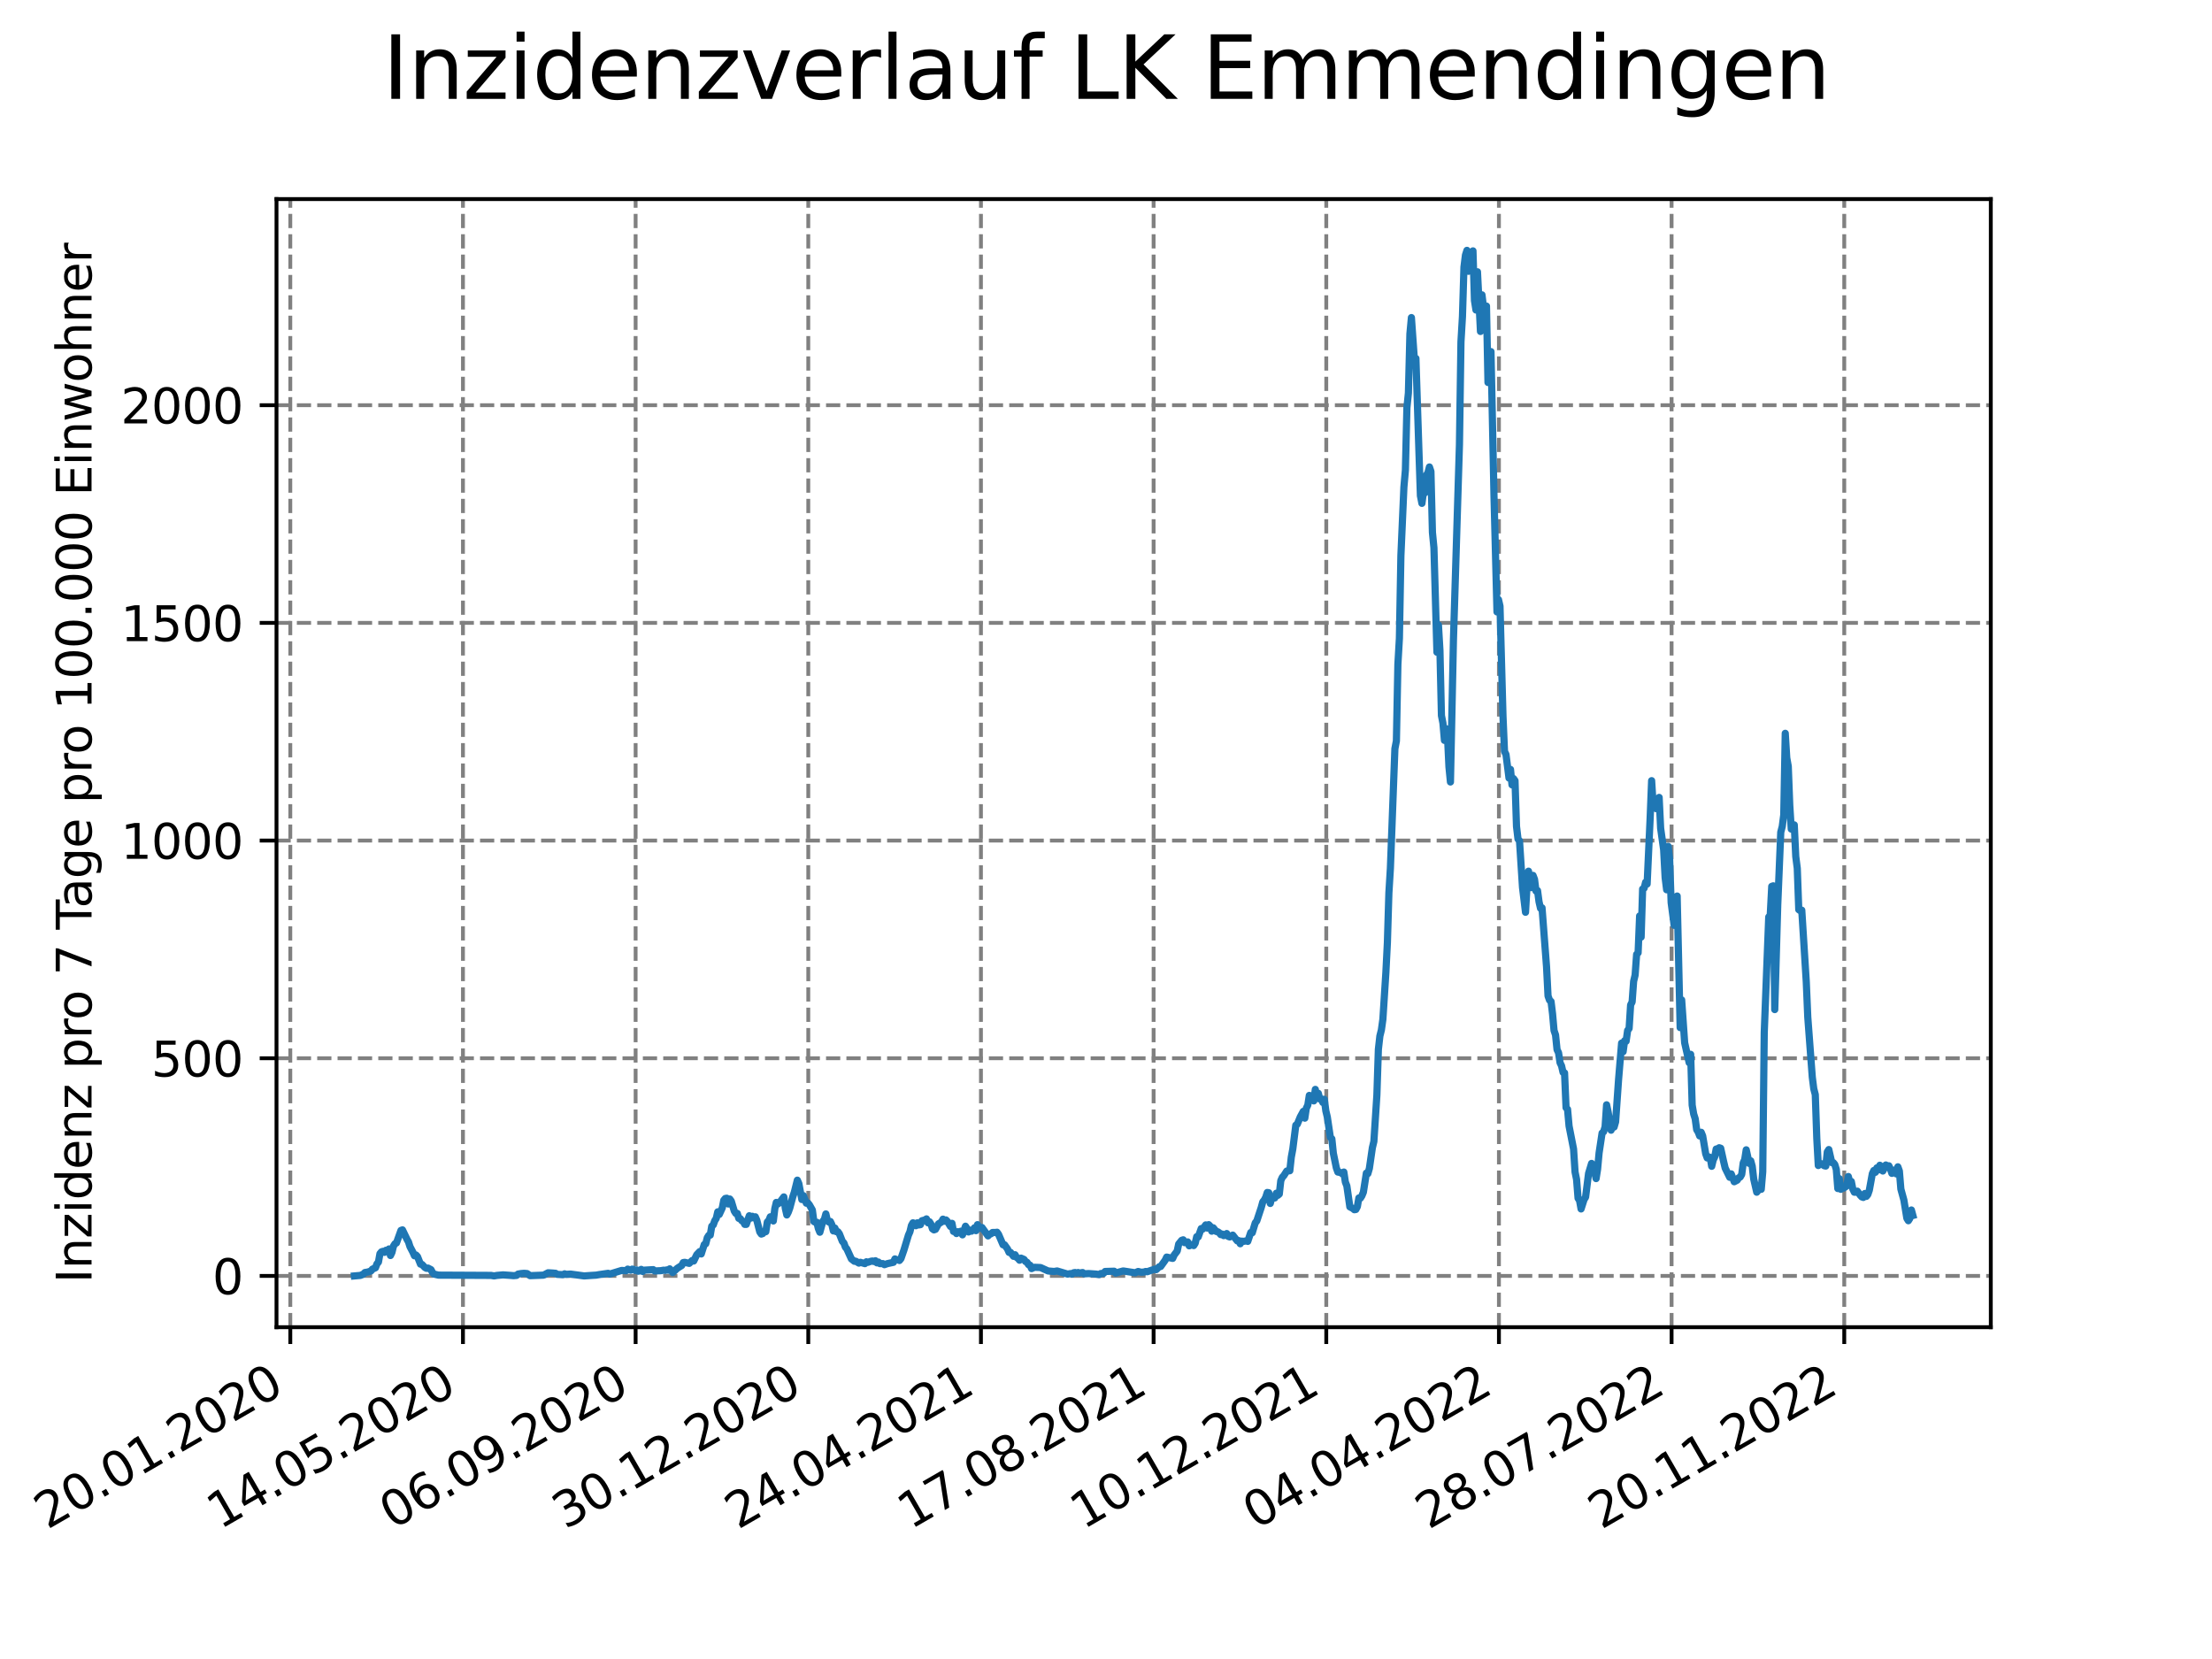 <?xml version="1.0" encoding="utf-8" standalone="no"?>
<!DOCTYPE svg PUBLIC "-//W3C//DTD SVG 1.1//EN"
  "http://www.w3.org/Graphics/SVG/1.1/DTD/svg11.dtd">
<svg xmlns:xlink="http://www.w3.org/1999/xlink" width="460.8pt" height="345.6pt" viewBox="0 0 460.8 345.6" xmlns="http://www.w3.org/2000/svg" version="1.1">
 <defs>
  <style type="text/css">*{stroke-linejoin: round; stroke-linecap: butt}</style>
 </defs>
 <g id="figure_1">
  <g id="patch_1">
   <path d="M 0 345.6 
L 460.8 345.6 
L 460.8 0 
L 0 0 
z
" style="fill: #ffffff"/>
  </g>
  <g id="axes_1">
   <g id="patch_2">
    <path d="M 57.6 276.48 
L 414.72 276.48 
L 414.72 41.472 
L 57.6 41.472 
z
" style="fill: #ffffff"/>
   </g>
   <g id="matplotlib.axis_1">
    <g id="xtick_1">
     <g id="line2d_1">
      <path d="M 60.475 276.48 
L 60.475 41.472 
" clip-path="url(#p538af557d2)" style="fill: none; stroke-dasharray: 2.96,1.28; stroke-dashoffset: 0; stroke: #808080; stroke-width: 0.8"/>
     </g>
     <g id="line2d_2">
      <defs>
       <path id="m9907a14116" d="M 0 0 
L 0 3.5 
" style="stroke: #000000; stroke-width: 0.8"/>
      </defs>
      <g>
       <use xlink:href="#m9907a14116" x="60.475" y="276.48" style="stroke: #000000; stroke-width: 0.8"/>
      </g>
     </g>
     <g id="text_1">
      <!-- 20.01.2020 -->
      <g transform="translate(9.85 318.689) rotate(-30) scale(0.1 -0.1)">
       <defs>
        <path id="DejaVuSans-32" d="M 1228 531 
L 3431 531 
L 3431 0 
L 469 0 
L 469 531 
Q 828 903 1448 1529 
Q 2069 2156 2228 2338 
Q 2531 2678 2651 2914 
Q 2772 3150 2772 3378 
Q 2772 3750 2511 3984 
Q 2250 4219 1831 4219 
Q 1534 4219 1204 4116 
Q 875 4013 500 3803 
L 500 4441 
Q 881 4594 1212 4672 
Q 1544 4750 1819 4750 
Q 2544 4750 2975 4387 
Q 3406 4025 3406 3419 
Q 3406 3131 3298 2873 
Q 3191 2616 2906 2266 
Q 2828 2175 2409 1742 
Q 1991 1309 1228 531 
z
" transform="scale(0.016)"/>
        <path id="DejaVuSans-30" d="M 2034 4250 
Q 1547 4250 1301 3770 
Q 1056 3291 1056 2328 
Q 1056 1369 1301 889 
Q 1547 409 2034 409 
Q 2525 409 2770 889 
Q 3016 1369 3016 2328 
Q 3016 3291 2770 3770 
Q 2525 4250 2034 4250 
z
M 2034 4750 
Q 2819 4750 3233 4129 
Q 3647 3509 3647 2328 
Q 3647 1150 3233 529 
Q 2819 -91 2034 -91 
Q 1250 -91 836 529 
Q 422 1150 422 2328 
Q 422 3509 836 4129 
Q 1250 4750 2034 4750 
z
" transform="scale(0.016)"/>
        <path id="DejaVuSans-2e" d="M 684 794 
L 1344 794 
L 1344 0 
L 684 0 
L 684 794 
z
" transform="scale(0.016)"/>
        <path id="DejaVuSans-31" d="M 794 531 
L 1825 531 
L 1825 4091 
L 703 3866 
L 703 4441 
L 1819 4666 
L 2450 4666 
L 2450 531 
L 3481 531 
L 3481 0 
L 794 0 
L 794 531 
z
" transform="scale(0.016)"/>
       </defs>
       <use xlink:href="#DejaVuSans-32"/>
       <use xlink:href="#DejaVuSans-30" x="63.623"/>
       <use xlink:href="#DejaVuSans-2e" x="127.246"/>
       <use xlink:href="#DejaVuSans-30" x="159.033"/>
       <use xlink:href="#DejaVuSans-31" x="222.656"/>
       <use xlink:href="#DejaVuSans-2e" x="286.279"/>
       <use xlink:href="#DejaVuSans-32" x="318.066"/>
       <use xlink:href="#DejaVuSans-30" x="381.689"/>
       <use xlink:href="#DejaVuSans-32" x="445.312"/>
       <use xlink:href="#DejaVuSans-30" x="508.936"/>
      </g>
     </g>
    </g>
    <g id="xtick_2">
     <g id="line2d_3">
      <path d="M 96.443 276.48 
L 96.443 41.472 
" clip-path="url(#p538af557d2)" style="fill: none; stroke-dasharray: 2.96,1.28; stroke-dashoffset: 0; stroke: #808080; stroke-width: 0.8"/>
     </g>
     <g id="line2d_4">
      <g>
       <use xlink:href="#m9907a14116" x="96.443" y="276.48" style="stroke: #000000; stroke-width: 0.8"/>
      </g>
     </g>
     <g id="text_2">
      <!-- 14.05.2020 -->
      <g transform="translate(45.818 318.689) rotate(-30) scale(0.1 -0.1)">
       <defs>
        <path id="DejaVuSans-34" d="M 2419 4116 
L 825 1625 
L 2419 1625 
L 2419 4116 
z
M 2253 4666 
L 3047 4666 
L 3047 1625 
L 3713 1625 
L 3713 1100 
L 3047 1100 
L 3047 0 
L 2419 0 
L 2419 1100 
L 313 1100 
L 313 1709 
L 2253 4666 
z
" transform="scale(0.016)"/>
        <path id="DejaVuSans-35" d="M 691 4666 
L 3169 4666 
L 3169 4134 
L 1269 4134 
L 1269 2991 
Q 1406 3038 1543 3061 
Q 1681 3084 1819 3084 
Q 2600 3084 3056 2656 
Q 3513 2228 3513 1497 
Q 3513 744 3044 326 
Q 2575 -91 1722 -91 
Q 1428 -91 1123 -41 
Q 819 9 494 109 
L 494 744 
Q 775 591 1075 516 
Q 1375 441 1709 441 
Q 2250 441 2565 725 
Q 2881 1009 2881 1497 
Q 2881 1984 2565 2268 
Q 2250 2553 1709 2553 
Q 1456 2553 1204 2497 
Q 953 2441 691 2322 
L 691 4666 
z
" transform="scale(0.016)"/>
       </defs>
       <use xlink:href="#DejaVuSans-31"/>
       <use xlink:href="#DejaVuSans-34" x="63.623"/>
       <use xlink:href="#DejaVuSans-2e" x="127.246"/>
       <use xlink:href="#DejaVuSans-30" x="159.033"/>
       <use xlink:href="#DejaVuSans-35" x="222.656"/>
       <use xlink:href="#DejaVuSans-2e" x="286.279"/>
       <use xlink:href="#DejaVuSans-32" x="318.066"/>
       <use xlink:href="#DejaVuSans-30" x="381.689"/>
       <use xlink:href="#DejaVuSans-32" x="445.312"/>
       <use xlink:href="#DejaVuSans-30" x="508.936"/>
      </g>
     </g>
    </g>
    <g id="xtick_3">
     <g id="line2d_5">
      <path d="M 132.412 276.48 
L 132.412 41.472 
" clip-path="url(#p538af557d2)" style="fill: none; stroke-dasharray: 2.96,1.28; stroke-dashoffset: 0; stroke: #808080; stroke-width: 0.8"/>
     </g>
     <g id="line2d_6">
      <g>
       <use xlink:href="#m9907a14116" x="132.412" y="276.48" style="stroke: #000000; stroke-width: 0.8"/>
      </g>
     </g>
     <g id="text_3">
      <!-- 06.09.2020 -->
      <g transform="translate(81.787 318.689) rotate(-30) scale(0.1 -0.1)">
       <defs>
        <path id="DejaVuSans-36" d="M 2113 2584 
Q 1688 2584 1439 2293 
Q 1191 2003 1191 1497 
Q 1191 994 1439 701 
Q 1688 409 2113 409 
Q 2538 409 2786 701 
Q 3034 994 3034 1497 
Q 3034 2003 2786 2293 
Q 2538 2584 2113 2584 
z
M 3366 4563 
L 3366 3988 
Q 3128 4100 2886 4159 
Q 2644 4219 2406 4219 
Q 1781 4219 1451 3797 
Q 1122 3375 1075 2522 
Q 1259 2794 1537 2939 
Q 1816 3084 2150 3084 
Q 2853 3084 3261 2657 
Q 3669 2231 3669 1497 
Q 3669 778 3244 343 
Q 2819 -91 2113 -91 
Q 1303 -91 875 529 
Q 447 1150 447 2328 
Q 447 3434 972 4092 
Q 1497 4750 2381 4750 
Q 2619 4750 2861 4703 
Q 3103 4656 3366 4563 
z
" transform="scale(0.016)"/>
        <path id="DejaVuSans-39" d="M 703 97 
L 703 672 
Q 941 559 1184 500 
Q 1428 441 1663 441 
Q 2288 441 2617 861 
Q 2947 1281 2994 2138 
Q 2813 1869 2534 1725 
Q 2256 1581 1919 1581 
Q 1219 1581 811 2004 
Q 403 2428 403 3163 
Q 403 3881 828 4315 
Q 1253 4750 1959 4750 
Q 2769 4750 3195 4129 
Q 3622 3509 3622 2328 
Q 3622 1225 3098 567 
Q 2575 -91 1691 -91 
Q 1453 -91 1209 -44 
Q 966 3 703 97 
z
M 1959 2075 
Q 2384 2075 2632 2365 
Q 2881 2656 2881 3163 
Q 2881 3666 2632 3958 
Q 2384 4250 1959 4250 
Q 1534 4250 1286 3958 
Q 1038 3666 1038 3163 
Q 1038 2656 1286 2365 
Q 1534 2075 1959 2075 
z
" transform="scale(0.016)"/>
       </defs>
       <use xlink:href="#DejaVuSans-30"/>
       <use xlink:href="#DejaVuSans-36" x="63.623"/>
       <use xlink:href="#DejaVuSans-2e" x="127.246"/>
       <use xlink:href="#DejaVuSans-30" x="159.033"/>
       <use xlink:href="#DejaVuSans-39" x="222.656"/>
       <use xlink:href="#DejaVuSans-2e" x="286.279"/>
       <use xlink:href="#DejaVuSans-32" x="318.066"/>
       <use xlink:href="#DejaVuSans-30" x="381.689"/>
       <use xlink:href="#DejaVuSans-32" x="445.312"/>
       <use xlink:href="#DejaVuSans-30" x="508.936"/>
      </g>
     </g>
    </g>
    <g id="xtick_4">
     <g id="line2d_7">
      <path d="M 168.38 276.48 
L 168.38 41.472 
" clip-path="url(#p538af557d2)" style="fill: none; stroke-dasharray: 2.96,1.28; stroke-dashoffset: 0; stroke: #808080; stroke-width: 0.8"/>
     </g>
     <g id="line2d_8">
      <g>
       <use xlink:href="#m9907a14116" x="168.38" y="276.48" style="stroke: #000000; stroke-width: 0.8"/>
      </g>
     </g>
     <g id="text_4">
      <!-- 30.12.2020 -->
      <g transform="translate(117.755 318.689) rotate(-30) scale(0.1 -0.1)">
       <defs>
        <path id="DejaVuSans-33" d="M 2597 2516 
Q 3050 2419 3304 2112 
Q 3559 1806 3559 1356 
Q 3559 666 3084 287 
Q 2609 -91 1734 -91 
Q 1441 -91 1130 -33 
Q 819 25 488 141 
L 488 750 
Q 750 597 1062 519 
Q 1375 441 1716 441 
Q 2309 441 2620 675 
Q 2931 909 2931 1356 
Q 2931 1769 2642 2001 
Q 2353 2234 1838 2234 
L 1294 2234 
L 1294 2753 
L 1863 2753 
Q 2328 2753 2575 2939 
Q 2822 3125 2822 3475 
Q 2822 3834 2567 4026 
Q 2313 4219 1838 4219 
Q 1578 4219 1281 4162 
Q 984 4106 628 3988 
L 628 4550 
Q 988 4650 1302 4700 
Q 1616 4750 1894 4750 
Q 2613 4750 3031 4423 
Q 3450 4097 3450 3541 
Q 3450 3153 3228 2886 
Q 3006 2619 2597 2516 
z
" transform="scale(0.016)"/>
       </defs>
       <use xlink:href="#DejaVuSans-33"/>
       <use xlink:href="#DejaVuSans-30" x="63.623"/>
       <use xlink:href="#DejaVuSans-2e" x="127.246"/>
       <use xlink:href="#DejaVuSans-31" x="159.033"/>
       <use xlink:href="#DejaVuSans-32" x="222.656"/>
       <use xlink:href="#DejaVuSans-2e" x="286.279"/>
       <use xlink:href="#DejaVuSans-32" x="318.066"/>
       <use xlink:href="#DejaVuSans-30" x="381.689"/>
       <use xlink:href="#DejaVuSans-32" x="445.312"/>
       <use xlink:href="#DejaVuSans-30" x="508.936"/>
      </g>
     </g>
    </g>
    <g id="xtick_5">
     <g id="line2d_9">
      <path d="M 204.349 276.48 
L 204.349 41.472 
" clip-path="url(#p538af557d2)" style="fill: none; stroke-dasharray: 2.96,1.28; stroke-dashoffset: 0; stroke: #808080; stroke-width: 0.8"/>
     </g>
     <g id="line2d_10">
      <g>
       <use xlink:href="#m9907a14116" x="204.349" y="276.48" style="stroke: #000000; stroke-width: 0.8"/>
      </g>
     </g>
     <g id="text_5">
      <!-- 24.04.2021 -->
      <g transform="translate(153.724 318.689) rotate(-30) scale(0.1 -0.1)">
       <use xlink:href="#DejaVuSans-32"/>
       <use xlink:href="#DejaVuSans-34" x="63.623"/>
       <use xlink:href="#DejaVuSans-2e" x="127.246"/>
       <use xlink:href="#DejaVuSans-30" x="159.033"/>
       <use xlink:href="#DejaVuSans-34" x="222.656"/>
       <use xlink:href="#DejaVuSans-2e" x="286.279"/>
       <use xlink:href="#DejaVuSans-32" x="318.066"/>
       <use xlink:href="#DejaVuSans-30" x="381.689"/>
       <use xlink:href="#DejaVuSans-32" x="445.312"/>
       <use xlink:href="#DejaVuSans-31" x="508.936"/>
      </g>
     </g>
    </g>
    <g id="xtick_6">
     <g id="line2d_11">
      <path d="M 240.317 276.48 
L 240.317 41.472 
" clip-path="url(#p538af557d2)" style="fill: none; stroke-dasharray: 2.96,1.28; stroke-dashoffset: 0; stroke: #808080; stroke-width: 0.8"/>
     </g>
     <g id="line2d_12">
      <g>
       <use xlink:href="#m9907a14116" x="240.317" y="276.48" style="stroke: #000000; stroke-width: 0.8"/>
      </g>
     </g>
     <g id="text_6">
      <!-- 17.08.2021 -->
      <g transform="translate(189.692 318.689) rotate(-30) scale(0.1 -0.1)">
       <defs>
        <path id="DejaVuSans-37" d="M 525 4666 
L 3525 4666 
L 3525 4397 
L 1831 0 
L 1172 0 
L 2766 4134 
L 525 4134 
L 525 4666 
z
" transform="scale(0.016)"/>
        <path id="DejaVuSans-38" d="M 2034 2216 
Q 1584 2216 1326 1975 
Q 1069 1734 1069 1313 
Q 1069 891 1326 650 
Q 1584 409 2034 409 
Q 2484 409 2743 651 
Q 3003 894 3003 1313 
Q 3003 1734 2745 1975 
Q 2488 2216 2034 2216 
z
M 1403 2484 
Q 997 2584 770 2862 
Q 544 3141 544 3541 
Q 544 4100 942 4425 
Q 1341 4750 2034 4750 
Q 2731 4750 3128 4425 
Q 3525 4100 3525 3541 
Q 3525 3141 3298 2862 
Q 3072 2584 2669 2484 
Q 3125 2378 3379 2068 
Q 3634 1759 3634 1313 
Q 3634 634 3220 271 
Q 2806 -91 2034 -91 
Q 1263 -91 848 271 
Q 434 634 434 1313 
Q 434 1759 690 2068 
Q 947 2378 1403 2484 
z
M 1172 3481 
Q 1172 3119 1398 2916 
Q 1625 2713 2034 2713 
Q 2441 2713 2670 2916 
Q 2900 3119 2900 3481 
Q 2900 3844 2670 4047 
Q 2441 4250 2034 4250 
Q 1625 4250 1398 4047 
Q 1172 3844 1172 3481 
z
" transform="scale(0.016)"/>
       </defs>
       <use xlink:href="#DejaVuSans-31"/>
       <use xlink:href="#DejaVuSans-37" x="63.623"/>
       <use xlink:href="#DejaVuSans-2e" x="127.246"/>
       <use xlink:href="#DejaVuSans-30" x="159.033"/>
       <use xlink:href="#DejaVuSans-38" x="222.656"/>
       <use xlink:href="#DejaVuSans-2e" x="286.279"/>
       <use xlink:href="#DejaVuSans-32" x="318.066"/>
       <use xlink:href="#DejaVuSans-30" x="381.689"/>
       <use xlink:href="#DejaVuSans-32" x="445.312"/>
       <use xlink:href="#DejaVuSans-31" x="508.936"/>
      </g>
     </g>
    </g>
    <g id="xtick_7">
     <g id="line2d_13">
      <path d="M 276.286 276.48 
L 276.286 41.472 
" clip-path="url(#p538af557d2)" style="fill: none; stroke-dasharray: 2.96,1.28; stroke-dashoffset: 0; stroke: #808080; stroke-width: 0.8"/>
     </g>
     <g id="line2d_14">
      <g>
       <use xlink:href="#m9907a14116" x="276.286" y="276.48" style="stroke: #000000; stroke-width: 0.8"/>
      </g>
     </g>
     <g id="text_7">
      <!-- 10.12.2021 -->
      <g transform="translate(225.66 318.689) rotate(-30) scale(0.1 -0.1)">
       <use xlink:href="#DejaVuSans-31"/>
       <use xlink:href="#DejaVuSans-30" x="63.623"/>
       <use xlink:href="#DejaVuSans-2e" x="127.246"/>
       <use xlink:href="#DejaVuSans-31" x="159.033"/>
       <use xlink:href="#DejaVuSans-32" x="222.656"/>
       <use xlink:href="#DejaVuSans-2e" x="286.279"/>
       <use xlink:href="#DejaVuSans-32" x="318.066"/>
       <use xlink:href="#DejaVuSans-30" x="381.689"/>
       <use xlink:href="#DejaVuSans-32" x="445.312"/>
       <use xlink:href="#DejaVuSans-31" x="508.936"/>
      </g>
     </g>
    </g>
    <g id="xtick_8">
     <g id="line2d_15">
      <path d="M 312.254 276.48 
L 312.254 41.472 
" clip-path="url(#p538af557d2)" style="fill: none; stroke-dasharray: 2.96,1.28; stroke-dashoffset: 0; stroke: #808080; stroke-width: 0.8"/>
     </g>
     <g id="line2d_16">
      <g>
       <use xlink:href="#m9907a14116" x="312.254" y="276.48" style="stroke: #000000; stroke-width: 0.8"/>
      </g>
     </g>
     <g id="text_8">
      <!-- 04.04.2022 -->
      <g transform="translate(261.629 318.689) rotate(-30) scale(0.1 -0.1)">
       <use xlink:href="#DejaVuSans-30"/>
       <use xlink:href="#DejaVuSans-34" x="63.623"/>
       <use xlink:href="#DejaVuSans-2e" x="127.246"/>
       <use xlink:href="#DejaVuSans-30" x="159.033"/>
       <use xlink:href="#DejaVuSans-34" x="222.656"/>
       <use xlink:href="#DejaVuSans-2e" x="286.279"/>
       <use xlink:href="#DejaVuSans-32" x="318.066"/>
       <use xlink:href="#DejaVuSans-30" x="381.689"/>
       <use xlink:href="#DejaVuSans-32" x="445.312"/>
       <use xlink:href="#DejaVuSans-32" x="508.936"/>
      </g>
     </g>
    </g>
    <g id="xtick_9">
     <g id="line2d_17">
      <path d="M 348.223 276.48 
L 348.223 41.472 
" clip-path="url(#p538af557d2)" style="fill: none; stroke-dasharray: 2.96,1.28; stroke-dashoffset: 0; stroke: #808080; stroke-width: 0.8"/>
     </g>
     <g id="line2d_18">
      <g>
       <use xlink:href="#m9907a14116" x="348.223" y="276.48" style="stroke: #000000; stroke-width: 0.8"/>
      </g>
     </g>
     <g id="text_9">
      <!-- 28.07.2022 -->
      <g transform="translate(297.597 318.689) rotate(-30) scale(0.1 -0.1)">
       <use xlink:href="#DejaVuSans-32"/>
       <use xlink:href="#DejaVuSans-38" x="63.623"/>
       <use xlink:href="#DejaVuSans-2e" x="127.246"/>
       <use xlink:href="#DejaVuSans-30" x="159.033"/>
       <use xlink:href="#DejaVuSans-37" x="222.656"/>
       <use xlink:href="#DejaVuSans-2e" x="286.279"/>
       <use xlink:href="#DejaVuSans-32" x="318.066"/>
       <use xlink:href="#DejaVuSans-30" x="381.689"/>
       <use xlink:href="#DejaVuSans-32" x="445.312"/>
       <use xlink:href="#DejaVuSans-32" x="508.936"/>
      </g>
     </g>
    </g>
    <g id="xtick_10">
     <g id="line2d_19">
      <path d="M 384.191 276.48 
L 384.191 41.472 
" clip-path="url(#p538af557d2)" style="fill: none; stroke-dasharray: 2.96,1.28; stroke-dashoffset: 0; stroke: #808080; stroke-width: 0.8"/>
     </g>
     <g id="line2d_20">
      <g>
       <use xlink:href="#m9907a14116" x="384.191" y="276.48" style="stroke: #000000; stroke-width: 0.8"/>
      </g>
     </g>
     <g id="text_10">
      <!-- 20.11.2022 -->
      <g transform="translate(333.566 318.689) rotate(-30) scale(0.1 -0.1)">
       <use xlink:href="#DejaVuSans-32"/>
       <use xlink:href="#DejaVuSans-30" x="63.623"/>
       <use xlink:href="#DejaVuSans-2e" x="127.246"/>
       <use xlink:href="#DejaVuSans-31" x="159.033"/>
       <use xlink:href="#DejaVuSans-31" x="222.656"/>
       <use xlink:href="#DejaVuSans-2e" x="286.279"/>
       <use xlink:href="#DejaVuSans-32" x="318.066"/>
       <use xlink:href="#DejaVuSans-30" x="381.689"/>
       <use xlink:href="#DejaVuSans-32" x="445.312"/>
       <use xlink:href="#DejaVuSans-32" x="508.936"/>
      </g>
     </g>
    </g>
   </g>
   <g id="matplotlib.axis_2">
    <g id="ytick_1">
     <g id="line2d_21">
      <path d="M 57.6 265.798 
L 414.72 265.798 
" clip-path="url(#p538af557d2)" style="fill: none; stroke-dasharray: 2.96,1.28; stroke-dashoffset: 0; stroke: #808080; stroke-width: 0.8"/>
     </g>
     <g id="line2d_22">
      <defs>
       <path id="md14e221c69" d="M 0 0 
L -3.5 0 
" style="stroke: #000000; stroke-width: 0.8"/>
      </defs>
      <g>
       <use xlink:href="#md14e221c69" x="57.6" y="265.798" style="stroke: #000000; stroke-width: 0.8"/>
      </g>
     </g>
     <g id="text_11">
      <!-- 0 -->
      <g transform="translate(44.237 269.597) scale(0.1 -0.1)">
       <use xlink:href="#DejaVuSans-30"/>
      </g>
     </g>
    </g>
    <g id="ytick_2">
     <g id="line2d_23">
      <path d="M 57.6 220.451 
L 414.72 220.451 
" clip-path="url(#p538af557d2)" style="fill: none; stroke-dasharray: 2.96,1.28; stroke-dashoffset: 0; stroke: #808080; stroke-width: 0.8"/>
     </g>
     <g id="line2d_24">
      <g>
       <use xlink:href="#md14e221c69" x="57.6" y="220.451" style="stroke: #000000; stroke-width: 0.8"/>
      </g>
     </g>
     <g id="text_12">
      <!-- 500 -->
      <g transform="translate(31.512 224.25) scale(0.1 -0.1)">
       <use xlink:href="#DejaVuSans-35"/>
       <use xlink:href="#DejaVuSans-30" x="63.623"/>
       <use xlink:href="#DejaVuSans-30" x="127.246"/>
      </g>
     </g>
    </g>
    <g id="ytick_3">
     <g id="line2d_25">
      <path d="M 57.6 175.104 
L 414.72 175.104 
" clip-path="url(#p538af557d2)" style="fill: none; stroke-dasharray: 2.96,1.28; stroke-dashoffset: 0; stroke: #808080; stroke-width: 0.8"/>
     </g>
     <g id="line2d_26">
      <g>
       <use xlink:href="#md14e221c69" x="57.6" y="175.104" style="stroke: #000000; stroke-width: 0.8"/>
      </g>
     </g>
     <g id="text_13">
      <!-- 1000 -->
      <g transform="translate(25.15 178.903) scale(0.1 -0.1)">
       <use xlink:href="#DejaVuSans-31"/>
       <use xlink:href="#DejaVuSans-30" x="63.623"/>
       <use xlink:href="#DejaVuSans-30" x="127.246"/>
       <use xlink:href="#DejaVuSans-30" x="190.869"/>
      </g>
     </g>
    </g>
    <g id="ytick_4">
     <g id="line2d_27">
      <path d="M 57.6 129.757 
L 414.72 129.757 
" clip-path="url(#p538af557d2)" style="fill: none; stroke-dasharray: 2.96,1.28; stroke-dashoffset: 0; stroke: #808080; stroke-width: 0.8"/>
     </g>
     <g id="line2d_28">
      <g>
       <use xlink:href="#md14e221c69" x="57.6" y="129.757" style="stroke: #000000; stroke-width: 0.8"/>
      </g>
     </g>
     <g id="text_14">
      <!-- 1500 -->
      <g transform="translate(25.15 133.556) scale(0.1 -0.1)">
       <use xlink:href="#DejaVuSans-31"/>
       <use xlink:href="#DejaVuSans-35" x="63.623"/>
       <use xlink:href="#DejaVuSans-30" x="127.246"/>
       <use xlink:href="#DejaVuSans-30" x="190.869"/>
      </g>
     </g>
    </g>
    <g id="ytick_5">
     <g id="line2d_29">
      <path d="M 57.6 84.41 
L 414.72 84.41 
" clip-path="url(#p538af557d2)" style="fill: none; stroke-dasharray: 2.96,1.28; stroke-dashoffset: 0; stroke: #808080; stroke-width: 0.8"/>
     </g>
     <g id="line2d_30">
      <g>
       <use xlink:href="#md14e221c69" x="57.6" y="84.41" style="stroke: #000000; stroke-width: 0.8"/>
      </g>
     </g>
     <g id="text_15">
      <!-- 2000 -->
      <g transform="translate(25.15 88.209) scale(0.1 -0.1)">
       <use xlink:href="#DejaVuSans-32"/>
       <use xlink:href="#DejaVuSans-30" x="63.623"/>
       <use xlink:href="#DejaVuSans-30" x="127.246"/>
       <use xlink:href="#DejaVuSans-30" x="190.869"/>
      </g>
     </g>
    </g>
    <g id="text_16">
     <!-- Inzidenz pro 7 Tage pro 100.000 Einwohner -->
     <g transform="translate(19.07 267.301) rotate(-90) scale(0.1 -0.1)">
      <defs>
       <path id="DejaVuSans-49" d="M 628 4666 
L 1259 4666 
L 1259 0 
L 628 0 
L 628 4666 
z
" transform="scale(0.016)"/>
       <path id="DejaVuSans-6e" d="M 3513 2113 
L 3513 0 
L 2938 0 
L 2938 2094 
Q 2938 2591 2744 2837 
Q 2550 3084 2163 3084 
Q 1697 3084 1428 2787 
Q 1159 2491 1159 1978 
L 1159 0 
L 581 0 
L 581 3500 
L 1159 3500 
L 1159 2956 
Q 1366 3272 1645 3428 
Q 1925 3584 2291 3584 
Q 2894 3584 3203 3211 
Q 3513 2838 3513 2113 
z
" transform="scale(0.016)"/>
       <path id="DejaVuSans-7a" d="M 353 3500 
L 3084 3500 
L 3084 2975 
L 922 459 
L 3084 459 
L 3084 0 
L 275 0 
L 275 525 
L 2438 3041 
L 353 3041 
L 353 3500 
z
" transform="scale(0.016)"/>
       <path id="DejaVuSans-69" d="M 603 3500 
L 1178 3500 
L 1178 0 
L 603 0 
L 603 3500 
z
M 603 4863 
L 1178 4863 
L 1178 4134 
L 603 4134 
L 603 4863 
z
" transform="scale(0.016)"/>
       <path id="DejaVuSans-64" d="M 2906 2969 
L 2906 4863 
L 3481 4863 
L 3481 0 
L 2906 0 
L 2906 525 
Q 2725 213 2448 61 
Q 2172 -91 1784 -91 
Q 1150 -91 751 415 
Q 353 922 353 1747 
Q 353 2572 751 3078 
Q 1150 3584 1784 3584 
Q 2172 3584 2448 3432 
Q 2725 3281 2906 2969 
z
M 947 1747 
Q 947 1113 1208 752 
Q 1469 391 1925 391 
Q 2381 391 2643 752 
Q 2906 1113 2906 1747 
Q 2906 2381 2643 2742 
Q 2381 3103 1925 3103 
Q 1469 3103 1208 2742 
Q 947 2381 947 1747 
z
" transform="scale(0.016)"/>
       <path id="DejaVuSans-65" d="M 3597 1894 
L 3597 1613 
L 953 1613 
Q 991 1019 1311 708 
Q 1631 397 2203 397 
Q 2534 397 2845 478 
Q 3156 559 3463 722 
L 3463 178 
Q 3153 47 2828 -22 
Q 2503 -91 2169 -91 
Q 1331 -91 842 396 
Q 353 884 353 1716 
Q 353 2575 817 3079 
Q 1281 3584 2069 3584 
Q 2775 3584 3186 3129 
Q 3597 2675 3597 1894 
z
M 3022 2063 
Q 3016 2534 2758 2815 
Q 2500 3097 2075 3097 
Q 1594 3097 1305 2825 
Q 1016 2553 972 2059 
L 3022 2063 
z
" transform="scale(0.016)"/>
       <path id="DejaVuSans-20" transform="scale(0.016)"/>
       <path id="DejaVuSans-70" d="M 1159 525 
L 1159 -1331 
L 581 -1331 
L 581 3500 
L 1159 3500 
L 1159 2969 
Q 1341 3281 1617 3432 
Q 1894 3584 2278 3584 
Q 2916 3584 3314 3078 
Q 3713 2572 3713 1747 
Q 3713 922 3314 415 
Q 2916 -91 2278 -91 
Q 1894 -91 1617 61 
Q 1341 213 1159 525 
z
M 3116 1747 
Q 3116 2381 2855 2742 
Q 2594 3103 2138 3103 
Q 1681 3103 1420 2742 
Q 1159 2381 1159 1747 
Q 1159 1113 1420 752 
Q 1681 391 2138 391 
Q 2594 391 2855 752 
Q 3116 1113 3116 1747 
z
" transform="scale(0.016)"/>
       <path id="DejaVuSans-72" d="M 2631 2963 
Q 2534 3019 2420 3045 
Q 2306 3072 2169 3072 
Q 1681 3072 1420 2755 
Q 1159 2438 1159 1844 
L 1159 0 
L 581 0 
L 581 3500 
L 1159 3500 
L 1159 2956 
Q 1341 3275 1631 3429 
Q 1922 3584 2338 3584 
Q 2397 3584 2469 3576 
Q 2541 3569 2628 3553 
L 2631 2963 
z
" transform="scale(0.016)"/>
       <path id="DejaVuSans-6f" d="M 1959 3097 
Q 1497 3097 1228 2736 
Q 959 2375 959 1747 
Q 959 1119 1226 758 
Q 1494 397 1959 397 
Q 2419 397 2687 759 
Q 2956 1122 2956 1747 
Q 2956 2369 2687 2733 
Q 2419 3097 1959 3097 
z
M 1959 3584 
Q 2709 3584 3137 3096 
Q 3566 2609 3566 1747 
Q 3566 888 3137 398 
Q 2709 -91 1959 -91 
Q 1206 -91 779 398 
Q 353 888 353 1747 
Q 353 2609 779 3096 
Q 1206 3584 1959 3584 
z
" transform="scale(0.016)"/>
       <path id="DejaVuSans-54" d="M -19 4666 
L 3928 4666 
L 3928 4134 
L 2272 4134 
L 2272 0 
L 1638 0 
L 1638 4134 
L -19 4134 
L -19 4666 
z
" transform="scale(0.016)"/>
       <path id="DejaVuSans-61" d="M 2194 1759 
Q 1497 1759 1228 1600 
Q 959 1441 959 1056 
Q 959 750 1161 570 
Q 1363 391 1709 391 
Q 2188 391 2477 730 
Q 2766 1069 2766 1631 
L 2766 1759 
L 2194 1759 
z
M 3341 1997 
L 3341 0 
L 2766 0 
L 2766 531 
Q 2569 213 2275 61 
Q 1981 -91 1556 -91 
Q 1019 -91 701 211 
Q 384 513 384 1019 
Q 384 1609 779 1909 
Q 1175 2209 1959 2209 
L 2766 2209 
L 2766 2266 
Q 2766 2663 2505 2880 
Q 2244 3097 1772 3097 
Q 1472 3097 1187 3025 
Q 903 2953 641 2809 
L 641 3341 
Q 956 3463 1253 3523 
Q 1550 3584 1831 3584 
Q 2591 3584 2966 3190 
Q 3341 2797 3341 1997 
z
" transform="scale(0.016)"/>
       <path id="DejaVuSans-67" d="M 2906 1791 
Q 2906 2416 2648 2759 
Q 2391 3103 1925 3103 
Q 1463 3103 1205 2759 
Q 947 2416 947 1791 
Q 947 1169 1205 825 
Q 1463 481 1925 481 
Q 2391 481 2648 825 
Q 2906 1169 2906 1791 
z
M 3481 434 
Q 3481 -459 3084 -895 
Q 2688 -1331 1869 -1331 
Q 1566 -1331 1297 -1286 
Q 1028 -1241 775 -1147 
L 775 -588 
Q 1028 -725 1275 -790 
Q 1522 -856 1778 -856 
Q 2344 -856 2625 -561 
Q 2906 -266 2906 331 
L 2906 616 
Q 2728 306 2450 153 
Q 2172 0 1784 0 
Q 1141 0 747 490 
Q 353 981 353 1791 
Q 353 2603 747 3093 
Q 1141 3584 1784 3584 
Q 2172 3584 2450 3431 
Q 2728 3278 2906 2969 
L 2906 3500 
L 3481 3500 
L 3481 434 
z
" transform="scale(0.016)"/>
       <path id="DejaVuSans-45" d="M 628 4666 
L 3578 4666 
L 3578 4134 
L 1259 4134 
L 1259 2753 
L 3481 2753 
L 3481 2222 
L 1259 2222 
L 1259 531 
L 3634 531 
L 3634 0 
L 628 0 
L 628 4666 
z
" transform="scale(0.016)"/>
       <path id="DejaVuSans-77" d="M 269 3500 
L 844 3500 
L 1563 769 
L 2278 3500 
L 2956 3500 
L 3675 769 
L 4391 3500 
L 4966 3500 
L 4050 0 
L 3372 0 
L 2619 2869 
L 1863 0 
L 1184 0 
L 269 3500 
z
" transform="scale(0.016)"/>
       <path id="DejaVuSans-68" d="M 3513 2113 
L 3513 0 
L 2938 0 
L 2938 2094 
Q 2938 2591 2744 2837 
Q 2550 3084 2163 3084 
Q 1697 3084 1428 2787 
Q 1159 2491 1159 1978 
L 1159 0 
L 581 0 
L 581 4863 
L 1159 4863 
L 1159 2956 
Q 1366 3272 1645 3428 
Q 1925 3584 2291 3584 
Q 2894 3584 3203 3211 
Q 3513 2838 3513 2113 
z
" transform="scale(0.016)"/>
      </defs>
      <use xlink:href="#DejaVuSans-49"/>
      <use xlink:href="#DejaVuSans-6e" x="29.492"/>
      <use xlink:href="#DejaVuSans-7a" x="92.871"/>
      <use xlink:href="#DejaVuSans-69" x="145.361"/>
      <use xlink:href="#DejaVuSans-64" x="173.145"/>
      <use xlink:href="#DejaVuSans-65" x="236.621"/>
      <use xlink:href="#DejaVuSans-6e" x="298.145"/>
      <use xlink:href="#DejaVuSans-7a" x="361.523"/>
      <use xlink:href="#DejaVuSans-20" x="414.014"/>
      <use xlink:href="#DejaVuSans-70" x="445.801"/>
      <use xlink:href="#DejaVuSans-72" x="509.277"/>
      <use xlink:href="#DejaVuSans-6f" x="548.141"/>
      <use xlink:href="#DejaVuSans-20" x="609.322"/>
      <use xlink:href="#DejaVuSans-37" x="641.109"/>
      <use xlink:href="#DejaVuSans-20" x="704.732"/>
      <use xlink:href="#DejaVuSans-54" x="736.52"/>
      <use xlink:href="#DejaVuSans-61" x="781.104"/>
      <use xlink:href="#DejaVuSans-67" x="842.383"/>
      <use xlink:href="#DejaVuSans-65" x="905.859"/>
      <use xlink:href="#DejaVuSans-20" x="967.383"/>
      <use xlink:href="#DejaVuSans-70" x="999.17"/>
      <use xlink:href="#DejaVuSans-72" x="1062.646"/>
      <use xlink:href="#DejaVuSans-6f" x="1101.51"/>
      <use xlink:href="#DejaVuSans-20" x="1162.691"/>
      <use xlink:href="#DejaVuSans-31" x="1194.479"/>
      <use xlink:href="#DejaVuSans-30" x="1258.102"/>
      <use xlink:href="#DejaVuSans-30" x="1321.725"/>
      <use xlink:href="#DejaVuSans-2e" x="1385.348"/>
      <use xlink:href="#DejaVuSans-30" x="1417.135"/>
      <use xlink:href="#DejaVuSans-30" x="1480.758"/>
      <use xlink:href="#DejaVuSans-30" x="1544.381"/>
      <use xlink:href="#DejaVuSans-20" x="1608.004"/>
      <use xlink:href="#DejaVuSans-45" x="1639.791"/>
      <use xlink:href="#DejaVuSans-69" x="1702.975"/>
      <use xlink:href="#DejaVuSans-6e" x="1730.758"/>
      <use xlink:href="#DejaVuSans-77" x="1794.137"/>
      <use xlink:href="#DejaVuSans-6f" x="1875.924"/>
      <use xlink:href="#DejaVuSans-68" x="1937.105"/>
      <use xlink:href="#DejaVuSans-6e" x="2000.484"/>
      <use xlink:href="#DejaVuSans-65" x="2063.863"/>
      <use xlink:href="#DejaVuSans-72" x="2125.387"/>
     </g>
    </g>
   </g>
   <g id="line2d_31">
    <path d="M 73.833 265.798 
L 75.084 265.689 
L 75.709 265.416 
L 76.022 265.089 
L 76.648 264.98 
L 77.273 264.762 
L 77.586 264.381 
L 78.211 264.108 
L 78.524 263.291 
L 78.837 262.909 
L 79.15 261.165 
L 79.463 260.784 
L 79.775 260.675 
L 80.088 260.893 
L 80.401 260.457 
L 80.714 260.675 
L 81.026 260.184 
L 81.339 261.547 
L 81.652 260.893 
L 81.965 259.585 
L 82.277 259.094 
L 82.59 258.931 
L 83.529 256.315 
L 83.841 256.206 
L 84.78 258.168 
L 85.092 258.713 
L 85.405 259.694 
L 86.031 260.893 
L 86.344 261.601 
L 86.656 261.438 
L 86.969 261.765 
L 87.595 263.345 
L 87.907 263.4 
L 88.533 264.054 
L 88.846 264.217 
L 89.158 264.163 
L 89.784 264.49 
L 90.097 265.089 
L 90.41 265.416 
L 91.348 265.634 
L 102.295 265.689 
L 102.92 265.798 
L 103.546 265.689 
L 104.797 265.58 
L 106.361 265.689 
L 106.986 265.743 
L 107.612 265.689 
L 107.925 265.416 
L 108.55 265.307 
L 109.176 265.253 
L 109.801 265.307 
L 110.427 265.743 
L 113.242 265.634 
L 114.18 265.144 
L 115.118 265.198 
L 115.744 265.253 
L 116.057 265.471 
L 116.995 265.525 
L 117.308 265.525 
L 117.62 265.362 
L 117.933 265.471 
L 118.872 265.416 
L 121.686 265.798 
L 123.25 265.689 
L 124.189 265.634 
L 124.814 265.525 
L 126.691 265.253 
L 127.004 265.416 
L 129.506 264.653 
L 130.444 264.708 
L 130.757 264.381 
L 131.382 264.599 
L 131.695 264.381 
L 132.008 264.435 
L 132.321 264.653 
L 132.633 264.544 
L 132.946 264.817 
L 133.259 264.762 
L 133.572 264.435 
L 133.884 264.871 
L 134.197 264.599 
L 136.074 264.49 
L 136.387 264.762 
L 137.638 264.708 
L 138.263 264.599 
L 138.576 264.653 
L 138.889 264.544 
L 139.202 264.599 
L 139.514 264.326 
L 140.14 265.089 
L 141.078 264.217 
L 142.016 263.618 
L 142.329 263.018 
L 142.642 262.964 
L 143.58 263.182 
L 144.206 262.582 
L 144.519 262.691 
L 145.144 261.383 
L 145.77 260.729 
L 146.082 261.22 
L 146.708 259.258 
L 147.021 259.094 
L 147.334 257.841 
L 147.646 257.35 
L 147.959 257.296 
L 148.272 255.443 
L 148.585 255.17 
L 148.897 254.298 
L 149.21 253.808 
L 149.523 252.445 
L 149.836 252.99 
L 150.461 251.628 
L 150.774 250.047 
L 151.087 249.666 
L 151.4 249.611 
L 151.712 250.81 
L 152.025 249.775 
L 152.338 250.211 
L 152.963 252.282 
L 153.276 252.772 
L 153.589 252.772 
L 153.902 253.808 
L 154.214 253.862 
L 154.527 254.298 
L 154.84 254.462 
L 155.153 255.061 
L 155.466 255.061 
L 156.091 253.263 
L 156.404 253.753 
L 156.717 253.372 
L 157.029 253.699 
L 157.342 253.481 
L 157.655 254.189 
L 158.28 256.642 
L 158.593 257.078 
L 158.906 256.969 
L 159.219 256.533 
L 159.532 256.587 
L 159.844 254.571 
L 160.157 254.244 
L 160.47 253.481 
L 160.783 253.481 
L 161.095 254.353 
L 161.408 251.791 
L 161.721 250.483 
L 162.034 250.81 
L 162.346 250.592 
L 163.285 249.339 
L 163.598 251.737 
L 163.91 253.099 
L 164.223 252.5 
L 164.536 251.628 
L 165.161 249.284 
L 165.474 248.358 
L 166.1 245.85 
L 166.412 246.559 
L 167.038 249.884 
L 167.351 249.066 
L 167.976 250.647 
L 168.289 250.592 
L 168.602 250.974 
L 169.227 252.064 
L 169.54 254.462 
L 169.853 254.625 
L 170.166 254.625 
L 170.478 255.933 
L 170.791 256.696 
L 171.417 254.407 
L 171.73 254.026 
L 172.042 252.881 
L 172.355 254.244 
L 172.668 254.571 
L 172.981 254.462 
L 173.293 255.116 
L 173.606 256.424 
L 173.919 255.824 
L 174.232 256.587 
L 174.544 256.587 
L 174.857 257.023 
L 175.483 258.604 
L 175.796 258.931 
L 176.108 259.803 
L 176.421 260.184 
L 177.359 262.255 
L 177.985 262.746 
L 178.298 262.746 
L 178.923 263.127 
L 179.236 262.964 
L 180.174 263.236 
L 180.487 262.855 
L 180.8 262.964 
L 181.425 262.746 
L 181.738 262.691 
L 182.051 262.8 
L 182.364 262.637 
L 182.676 263.073 
L 182.989 262.909 
L 183.302 263.236 
L 183.928 263.236 
L 184.24 263.454 
L 184.866 263.236 
L 186.117 262.964 
L 186.43 262.255 
L 186.742 262.419 
L 187.055 262.419 
L 187.368 262.582 
L 187.681 262.201 
L 188.306 260.402 
L 189.245 257.296 
L 189.557 256.587 
L 189.87 255.279 
L 190.183 254.734 
L 190.496 254.843 
L 190.808 255.334 
L 191.121 254.734 
L 191.434 255.17 
L 191.747 255.116 
L 192.06 254.298 
L 192.685 254.135 
L 192.998 253.917 
L 193.311 254.734 
L 193.623 254.516 
L 193.936 255.007 
L 194.249 255.988 
L 194.562 256.206 
L 194.874 256.097 
L 195.5 254.952 
L 196.126 254.571 
L 196.438 253.971 
L 196.751 254.407 
L 197.064 254.135 
L 197.377 254.462 
L 198.002 255.497 
L 198.315 254.843 
L 198.628 256.533 
L 198.94 256.478 
L 199.253 256.969 
L 199.566 256.587 
L 199.879 256.642 
L 200.192 256.478 
L 200.504 257.241 
L 201.13 255.443 
L 201.443 255.933 
L 201.755 256.642 
L 202.068 256.26 
L 202.381 256.478 
L 202.694 256.206 
L 203.006 255.77 
L 203.319 256.369 
L 203.632 255.116 
L 203.945 255.824 
L 204.258 255.879 
L 204.57 255.715 
L 205.821 257.459 
L 206.134 257.132 
L 206.447 257.023 
L 206.76 256.751 
L 207.385 256.751 
L 207.698 256.696 
L 208.011 257.132 
L 208.949 259.312 
L 209.262 259.312 
L 209.887 260.184 
L 210.2 260.893 
L 210.513 260.893 
L 211.138 261.71 
L 211.451 261.383 
L 211.764 261.928 
L 212.077 262.146 
L 212.39 262.528 
L 212.702 262.092 
L 213.328 262.364 
L 213.641 262.8 
L 213.953 262.964 
L 214.266 263.454 
L 214.579 263.563 
L 214.892 264.272 
L 215.517 263.999 
L 216.768 264.054 
L 218.332 264.762 
L 219.583 264.871 
L 220.209 264.762 
L 222.398 265.416 
L 223.024 265.307 
L 223.336 265.416 
L 223.649 265.144 
L 223.962 265.089 
L 224.275 265.198 
L 224.588 265.089 
L 224.9 265.198 
L 225.526 265.089 
L 225.839 265.362 
L 226.777 265.307 
L 228.341 265.416 
L 228.966 265.525 
L 229.279 265.307 
L 229.905 265.253 
L 230.217 264.871 
L 232.094 264.817 
L 232.407 265.198 
L 233.971 264.762 
L 236.473 265.144 
L 237.098 264.871 
L 237.724 265.035 
L 238.349 264.98 
L 238.662 264.871 
L 238.975 264.926 
L 240.539 264.381 
L 240.852 264.49 
L 241.477 263.89 
L 241.79 263.836 
L 242.728 262.528 
L 243.041 261.874 
L 244.292 262.146 
L 244.605 261.438 
L 245.23 260.62 
L 245.543 259.149 
L 246.169 258.386 
L 246.481 258.277 
L 246.794 258.876 
L 247.42 258.713 
L 247.732 259.53 
L 248.358 259.258 
L 248.671 259.476 
L 248.984 258.985 
L 249.296 257.623 
L 249.609 257.677 
L 250.235 255.933 
L 250.547 256.042 
L 251.173 255.17 
L 251.486 255.824 
L 251.798 255.116 
L 252.111 255.443 
L 252.424 256.478 
L 252.737 255.77 
L 253.362 256.533 
L 253.675 256.587 
L 253.988 256.805 
L 254.301 257.187 
L 254.613 257.078 
L 254.926 257.405 
L 255.552 256.969 
L 255.864 257.568 
L 256.177 257.677 
L 256.803 257.296 
L 257.741 258.495 
L 258.054 258.44 
L 258.367 259.094 
L 258.679 258.549 
L 258.992 258.604 
L 259.618 258.495 
L 259.93 258.604 
L 260.556 256.751 
L 260.869 256.805 
L 261.494 254.734 
L 261.807 254.353 
L 262.745 251.519 
L 263.058 250.374 
L 263.371 249.993 
L 263.684 249.393 
L 263.996 248.412 
L 264.309 248.467 
L 264.622 250.701 
L 264.935 249.557 
L 265.56 249.557 
L 265.873 248.576 
L 266.186 249.012 
L 266.499 248.739 
L 266.811 245.959 
L 267.124 245.251 
L 267.437 244.924 
L 268.062 243.943 
L 268.688 243.888 
L 269.001 241.054 
L 269.314 239.365 
L 269.939 234.405 
L 270.252 234.187 
L 270.877 232.661 
L 271.503 231.517 
L 271.816 232.934 
L 272.128 230.863 
L 272.441 230.209 
L 272.754 228.192 
L 273.067 228.301 
L 273.38 228.247 
L 273.692 229.337 
L 274.005 226.939 
L 274.318 228.792 
L 274.631 227.756 
L 274.943 228.955 
L 275.256 228.901 
L 275.569 229.664 
L 275.882 229.01 
L 276.194 231.408 
L 276.507 232.716 
L 277.133 236.912 
L 277.446 237.239 
L 277.758 240.237 
L 278.384 243.289 
L 278.697 244.161 
L 279.322 244.27 
L 279.635 244.542 
L 279.948 244.161 
L 280.26 246.232 
L 280.573 247.049 
L 281.199 251.41 
L 281.824 251.737 
L 282.137 252.009 
L 282.45 251.955 
L 282.763 251.355 
L 283.075 249.557 
L 283.388 249.611 
L 283.701 249.121 
L 284.014 248.358 
L 284.639 244.379 
L 284.952 244.488 
L 285.265 243.398 
L 285.89 239.092 
L 286.203 237.784 
L 286.829 228.138 
L 287.141 218.6 
L 287.454 215.82 
L 287.767 214.567 
L 288.08 212.332 
L 288.705 202.577 
L 289.018 196.364 
L 289.331 186.008 
L 289.644 180.885 
L 290.582 155.978 
L 290.895 154.343 
L 291.207 138.375 
L 291.52 132.979 
L 291.833 115.757 
L 292.458 101.478 
L 292.771 97.935 
L 293.084 84.964 
L 293.397 81.857 
L 293.71 69.54 
L 294.022 66.161 
L 294.648 74.99 
L 294.961 74.663 
L 295.586 93.902 
L 295.899 103.276 
L 296.212 104.857 
L 296.524 102.513 
L 296.837 102.677 
L 297.15 98.97 
L 297.463 98.48 
L 297.776 97.281 
L 298.088 98.207 
L 298.401 110.906 
L 298.714 114.122 
L 299.339 135.868 
L 299.652 130.2 
L 299.965 135.486 
L 300.278 149.057 
L 300.59 150.637 
L 300.903 154.234 
L 301.216 151.782 
L 301.529 153.144 
L 301.842 159.739 
L 302.154 162.9 
L 302.78 133.252 
L 304.031 92.594 
L 304.344 71.23 
L 304.656 65.943 
L 304.969 55.642 
L 305.282 53.135 
L 305.595 52.154 
L 305.908 56.514 
L 306.22 52.754 
L 306.533 54.825 
L 306.846 52.263 
L 307.159 62.618 
L 307.471 64.58 
L 307.784 56.623 
L 308.41 69.049 
L 308.722 61.419 
L 309.348 66.542 
L 309.661 63.763 
L 309.974 79.677 
L 310.286 78.642 
L 310.599 73.246 
L 311.225 103.276 
L 311.85 127.474 
L 312.163 124.913 
L 312.476 126.275 
L 313.101 149.22 
L 313.414 156.523 
L 313.727 157.177 
L 314.352 162.083 
L 314.665 160.284 
L 314.978 163.5 
L 315.291 162.192 
L 315.603 162.628 
L 315.916 172.165 
L 316.229 174.781 
L 316.542 175.163 
L 317.167 184.864 
L 317.793 190.042 
L 318.106 184.537 
L 318.418 181.485 
L 319.044 184.918 
L 319.357 182.357 
L 319.669 183.174 
L 319.982 185.627 
L 320.295 185.518 
L 320.608 187.861 
L 320.92 189.224 
L 321.233 189.115 
L 322.172 201.378 
L 322.484 207.482 
L 322.797 208.354 
L 323.11 208.626 
L 323.423 211.188 
L 323.735 214.676 
L 324.048 215.602 
L 324.361 218.655 
L 324.674 219.309 
L 324.986 221.38 
L 325.299 222.034 
L 325.612 223.396 
L 325.925 223.505 
L 326.238 230.754 
L 326.55 231.081 
L 326.863 234.569 
L 327.801 239.365 
L 328.114 244.161 
L 328.427 245.687 
L 328.74 249.611 
L 329.052 250.102 
L 329.365 251.846 
L 329.991 249.884 
L 330.304 249.393 
L 330.929 244.433 
L 331.555 242.362 
L 331.867 243.452 
L 332.18 243.997 
L 332.493 245.523 
L 332.806 243.561 
L 333.118 240.182 
L 333.744 236.04 
L 334.057 235.768 
L 334.37 234.732 
L 334.682 230.154 
L 334.995 231.626 
L 335.621 235.441 
L 335.933 233.806 
L 336.246 234.787 
L 336.559 233.697 
L 337.184 224.813 
L 337.81 217.292 
L 338.123 219.091 
L 338.436 216.801 
L 338.748 216.91 
L 339.061 214.676 
L 339.374 214.24 
L 339.687 209.335 
L 339.999 208.735 
L 340.312 204.43 
L 340.625 203.122 
L 340.938 198.816 
L 341.25 198.489 
L 341.563 190.805 
L 341.876 195.219 
L 342.189 185.191 
L 342.502 185.027 
L 342.814 183.774 
L 343.127 184.155 
L 343.753 170.476 
L 344.065 162.628 
L 344.378 167.696 
L 344.691 166.988 
L 345.004 168.459 
L 345.316 166.933 
L 345.629 166.116 
L 345.942 172.547 
L 346.568 177.016 
L 346.88 182.847 
L 347.193 185.354 
L 347.506 176.307 
L 347.819 179.087 
L 348.131 188.025 
L 348.757 192.767 
L 349.07 188.57 
L 349.382 186.662 
L 350.008 214.076 
L 350.321 208.299 
L 350.946 217.237 
L 351.885 221.38 
L 352.197 219.636 
L 352.51 230.209 
L 352.823 232.062 
L 353.136 233.043 
L 353.448 235.332 
L 353.761 235.822 
L 354.074 236.64 
L 354.387 235.877 
L 354.7 236.64 
L 355.325 240.346 
L 355.638 241.218 
L 355.951 241 
L 356.263 241.109 
L 356.576 242.962 
L 356.889 241.654 
L 357.202 241 
L 357.514 239.365 
L 357.827 239.31 
L 358.14 239.092 
L 358.453 239.201 
L 359.078 242.035 
L 359.391 243.343 
L 360.329 245.251 
L 360.642 244.542 
L 361.268 246.177 
L 361.893 245.85 
L 362.206 245.36 
L 362.519 245.196 
L 362.832 244.651 
L 363.144 242.253 
L 363.457 241.545 
L 363.77 239.528 
L 364.395 242.362 
L 364.708 241.817 
L 365.021 242.962 
L 365.334 245.632 
L 365.959 248.358 
L 366.272 247.976 
L 366.585 246.995 
L 366.898 247.758 
L 367.21 244.106 
L 367.523 215.112 
L 368.461 191.023 
L 368.774 190.641 
L 369.087 184.646 
L 369.4 184.537 
L 369.712 210.316 
L 370.338 188.461 
L 370.964 173.364 
L 371.276 172.165 
L 371.589 169.767 
L 371.902 152.763 
L 372.215 157.886 
L 372.527 159.63 
L 372.84 167.751 
L 373.153 172.71 
L 373.466 172.765 
L 373.778 171.838 
L 374.091 178.433 
L 374.404 180.885 
L 374.717 189.497 
L 375.03 189.715 
L 375.342 189.606 
L 376.281 204.539 
L 376.593 211.896 
L 377.532 224.377 
L 377.844 226.83 
L 378.157 228.029 
L 378.47 237.13 
L 378.783 242.798 
L 379.096 242.526 
L 379.408 242.417 
L 380.034 242.853 
L 380.347 242.907 
L 380.659 239.964 
L 380.972 239.474 
L 381.598 242.199 
L 381.91 242.199 
L 382.223 242.58 
L 382.536 243.616 
L 382.849 247.595 
L 383.162 245.523 
L 383.474 247.758 
L 383.787 247.322 
L 384.1 247.486 
L 384.725 247.049 
L 385.038 245.087 
L 385.351 246.232 
L 385.664 246.123 
L 385.976 247.704 
L 386.289 248.358 
L 386.602 248.358 
L 386.915 248.14 
L 387.54 249.012 
L 387.853 249.339 
L 388.166 249.448 
L 388.479 248.63 
L 388.791 249.23 
L 389.104 248.848 
L 389.417 247.922 
L 390.043 244.488 
L 390.355 243.834 
L 390.668 244.215 
L 390.981 243.289 
L 391.294 243.725 
L 391.606 242.744 
L 391.919 243.016 
L 392.232 243.943 
L 392.857 242.689 
L 393.17 243.18 
L 393.483 242.853 
L 393.796 243.507 
L 394.109 244.433 
L 394.734 243.725 
L 395.047 244.542 
L 395.36 243.071 
L 395.672 243.943 
L 395.985 247.704 
L 396.611 249.993 
L 397.236 253.808 
L 397.549 254.298 
L 397.862 253.808 
L 398.175 252.064 
L 398.487 253.208 
L 398.487 253.208 
" clip-path="url(#p538af557d2)" style="fill: none; stroke: #1f77b4; stroke-width: 1.5; stroke-linecap: square"/>
   </g>
   <g id="patch_3">
    <path d="M 57.6 276.48 
L 57.6 41.472 
" style="fill: none; stroke: #000000; stroke-width: 0.8; stroke-linejoin: miter; stroke-linecap: square"/>
   </g>
   <g id="patch_4">
    <path d="M 414.72 276.48 
L 414.72 41.472 
" style="fill: none; stroke: #000000; stroke-width: 0.8; stroke-linejoin: miter; stroke-linecap: square"/>
   </g>
   <g id="patch_5">
    <path d="M 57.6 276.48 
L 414.72 276.48 
" style="fill: none; stroke: #000000; stroke-width: 0.8; stroke-linejoin: miter; stroke-linecap: square"/>
   </g>
   <g id="patch_6">
    <path d="M 57.6 41.472 
L 414.72 41.472 
" style="fill: none; stroke: #000000; stroke-width: 0.8; stroke-linejoin: miter; stroke-linecap: square"/>
   </g>
  </g>
  <g id="text_17">
   <!-- Inzidenzverlauf LK Emmendingen -->
   <g transform="translate(79.715 20.589) scale(0.18 -0.18)">
    <defs>
     <path id="DejaVuSans-76" d="M 191 3500 
L 800 3500 
L 1894 563 
L 2988 3500 
L 3597 3500 
L 2284 0 
L 1503 0 
L 191 3500 
z
" transform="scale(0.016)"/>
     <path id="DejaVuSans-6c" d="M 603 4863 
L 1178 4863 
L 1178 0 
L 603 0 
L 603 4863 
z
" transform="scale(0.016)"/>
     <path id="DejaVuSans-75" d="M 544 1381 
L 544 3500 
L 1119 3500 
L 1119 1403 
Q 1119 906 1312 657 
Q 1506 409 1894 409 
Q 2359 409 2629 706 
Q 2900 1003 2900 1516 
L 2900 3500 
L 3475 3500 
L 3475 0 
L 2900 0 
L 2900 538 
Q 2691 219 2414 64 
Q 2138 -91 1772 -91 
Q 1169 -91 856 284 
Q 544 659 544 1381 
z
M 1991 3584 
L 1991 3584 
z
" transform="scale(0.016)"/>
     <path id="DejaVuSans-66" d="M 2375 4863 
L 2375 4384 
L 1825 4384 
Q 1516 4384 1395 4259 
Q 1275 4134 1275 3809 
L 1275 3500 
L 2222 3500 
L 2222 3053 
L 1275 3053 
L 1275 0 
L 697 0 
L 697 3053 
L 147 3053 
L 147 3500 
L 697 3500 
L 697 3744 
Q 697 4328 969 4595 
Q 1241 4863 1831 4863 
L 2375 4863 
z
" transform="scale(0.016)"/>
     <path id="DejaVuSans-4c" d="M 628 4666 
L 1259 4666 
L 1259 531 
L 3531 531 
L 3531 0 
L 628 0 
L 628 4666 
z
" transform="scale(0.016)"/>
     <path id="DejaVuSans-4b" d="M 628 4666 
L 1259 4666 
L 1259 2694 
L 3353 4666 
L 4166 4666 
L 1850 2491 
L 4331 0 
L 3500 0 
L 1259 2247 
L 1259 0 
L 628 0 
L 628 4666 
z
" transform="scale(0.016)"/>
     <path id="DejaVuSans-6d" d="M 3328 2828 
Q 3544 3216 3844 3400 
Q 4144 3584 4550 3584 
Q 5097 3584 5394 3201 
Q 5691 2819 5691 2113 
L 5691 0 
L 5113 0 
L 5113 2094 
Q 5113 2597 4934 2840 
Q 4756 3084 4391 3084 
Q 3944 3084 3684 2787 
Q 3425 2491 3425 1978 
L 3425 0 
L 2847 0 
L 2847 2094 
Q 2847 2600 2669 2842 
Q 2491 3084 2119 3084 
Q 1678 3084 1418 2786 
Q 1159 2488 1159 1978 
L 1159 0 
L 581 0 
L 581 3500 
L 1159 3500 
L 1159 2956 
Q 1356 3278 1631 3431 
Q 1906 3584 2284 3584 
Q 2666 3584 2933 3390 
Q 3200 3197 3328 2828 
z
" transform="scale(0.016)"/>
    </defs>
    <use xlink:href="#DejaVuSans-49"/>
    <use xlink:href="#DejaVuSans-6e" x="29.492"/>
    <use xlink:href="#DejaVuSans-7a" x="92.871"/>
    <use xlink:href="#DejaVuSans-69" x="145.361"/>
    <use xlink:href="#DejaVuSans-64" x="173.145"/>
    <use xlink:href="#DejaVuSans-65" x="236.621"/>
    <use xlink:href="#DejaVuSans-6e" x="298.145"/>
    <use xlink:href="#DejaVuSans-7a" x="361.523"/>
    <use xlink:href="#DejaVuSans-76" x="414.014"/>
    <use xlink:href="#DejaVuSans-65" x="473.193"/>
    <use xlink:href="#DejaVuSans-72" x="534.717"/>
    <use xlink:href="#DejaVuSans-6c" x="575.83"/>
    <use xlink:href="#DejaVuSans-61" x="603.613"/>
    <use xlink:href="#DejaVuSans-75" x="664.893"/>
    <use xlink:href="#DejaVuSans-66" x="728.271"/>
    <use xlink:href="#DejaVuSans-20" x="763.477"/>
    <use xlink:href="#DejaVuSans-4c" x="795.264"/>
    <use xlink:href="#DejaVuSans-4b" x="850.977"/>
    <use xlink:href="#DejaVuSans-20" x="916.553"/>
    <use xlink:href="#DejaVuSans-45" x="948.34"/>
    <use xlink:href="#DejaVuSans-6d" x="1011.523"/>
    <use xlink:href="#DejaVuSans-6d" x="1108.936"/>
    <use xlink:href="#DejaVuSans-65" x="1206.348"/>
    <use xlink:href="#DejaVuSans-6e" x="1267.871"/>
    <use xlink:href="#DejaVuSans-64" x="1331.25"/>
    <use xlink:href="#DejaVuSans-69" x="1394.727"/>
    <use xlink:href="#DejaVuSans-6e" x="1422.51"/>
    <use xlink:href="#DejaVuSans-67" x="1485.889"/>
    <use xlink:href="#DejaVuSans-65" x="1549.365"/>
    <use xlink:href="#DejaVuSans-6e" x="1610.889"/>
   </g>
  </g>
 </g>
 <defs>
  <clipPath id="p538af557d2">
   <rect x="57.6" y="41.472" width="357.12" height="235.008"/>
  </clipPath>
 </defs>
</svg>
